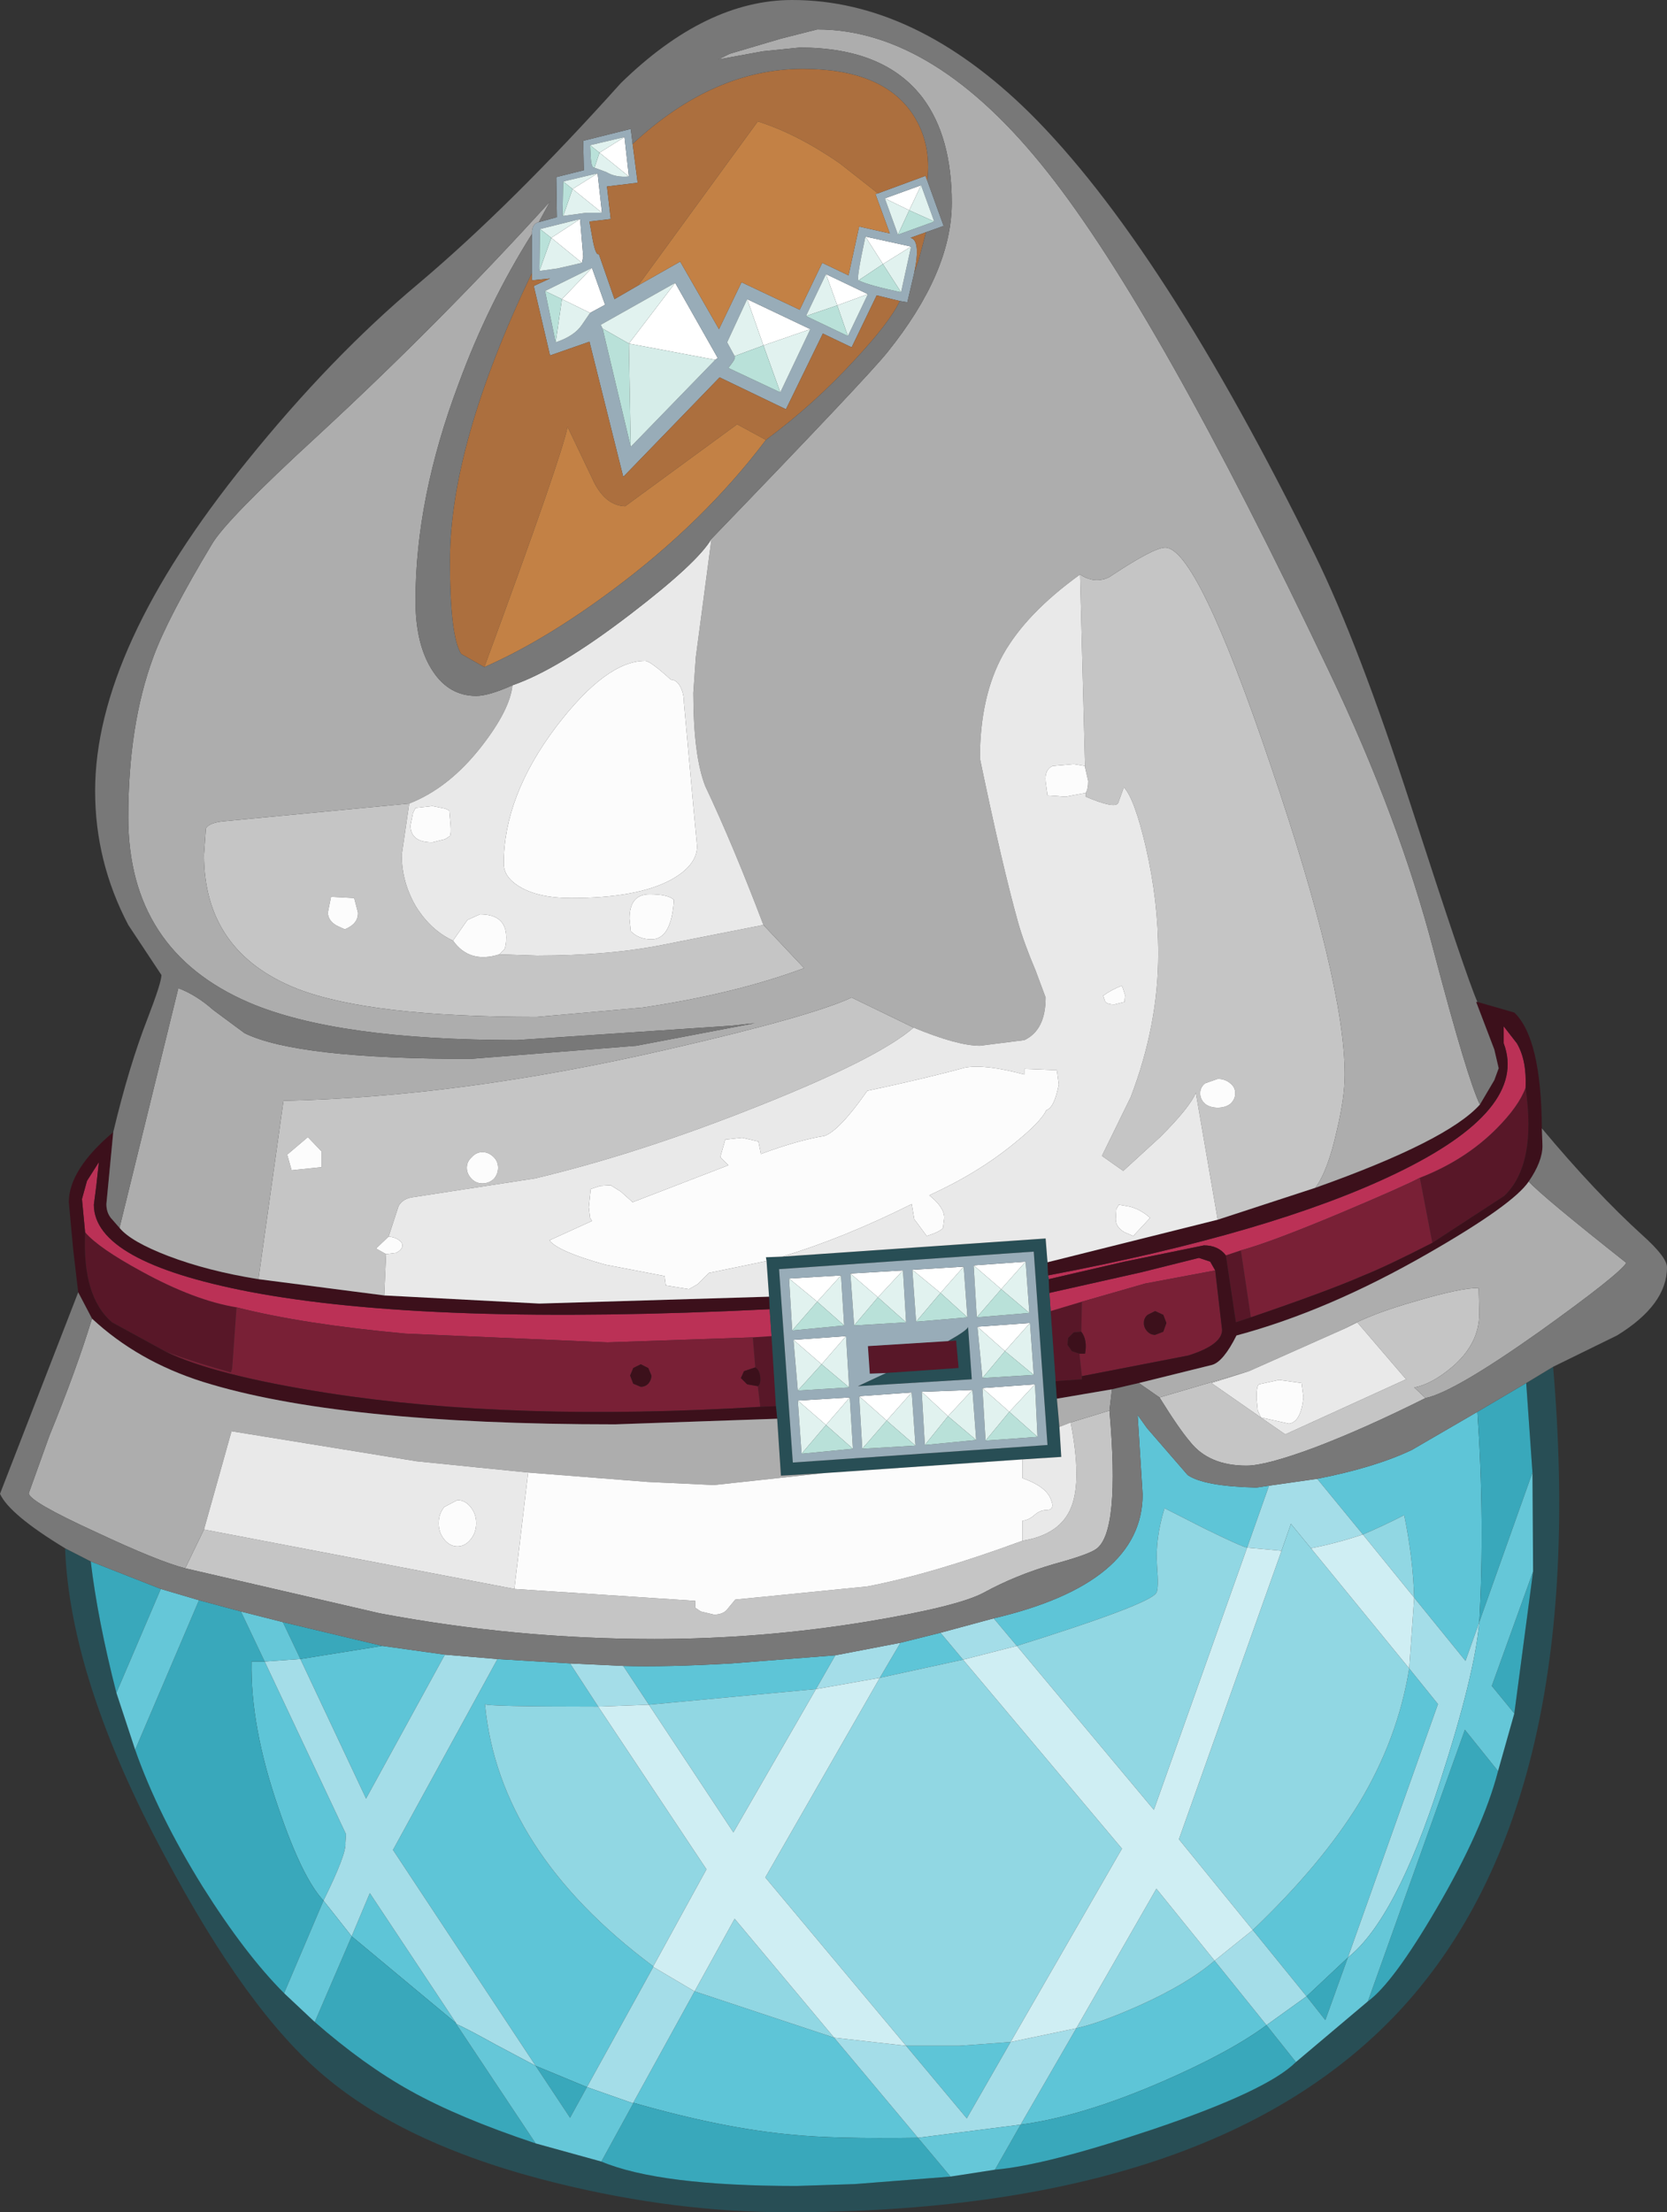 <?xml version="1.0" encoding="UTF-8" standalone="no"?>
<svg xmlns:ffdec="https://www.free-decompiler.com/flash" xmlns:xlink="http://www.w3.org/1999/xlink" ffdec:objectType="shape" height="176.75px" width="133.2px" xmlns="http://www.w3.org/2000/svg">
  <rect width="100%" height="100%" fill="#333333" stroke="none"/>
  <g transform="matrix(1.0, 0.0, 0.0, 1.0, 77.55, 133.8)">
    <path d="M44.35 -46.9 Q45.25 -40.75 42.65 -38.25 L36.9 -34.5 35.9 -39.7 Q39.5 -41.1 42.0 -43.6 43.8 -45.4 44.35 -46.9 M22.4 -28.55 L21.2 -28.15 20.4 -33.5 21.6 -33.9 22.4 -28.55 M8.9 -23.85 L8.9 -23.6 6.8 -23.45 6.4 -29.05 8.9 -29.8 8.85 -27.4 8.25 -27.35 7.8 -26.9 7.75 -26.35 8.1 -25.85 8.7 -25.65 8.9 -23.85 M-58.65 -29.35 L-59.0 -24.45 -59.1 -24.15 Q-62.0 -24.95 -64.3 -25.8 L-68.6 -28.15 Q-71.0 -30.2 -70.75 -35.35 -69.7 -34.1 -66.2 -32.2 -62.0 -29.9 -58.65 -29.35 M-16.8 -21.4 L-17.0 -23.05 Q-16.75 -23.2 -16.8 -23.75 -16.85 -24.35 -17.2 -24.55 L-17.4 -26.95 -15.9 -27.05 -15.55 -21.45 -16.8 -21.4 M-1.8 -26.65 L-1.15 -26.7 -0.95 -24.5 -6.75 -24.1 -8.05 -24.05 -8.2 -26.25 -1.8 -26.65" fill="#581728" fill-rule="evenodd" stroke="none"/>
    <path d="M6.2 -31.9 Q24.15 -35.3 34.0 -40.05 44.6 -45.15 42.6 -50.45 L42.6 -51.8 43.65 -50.45 Q44.45 -49.1 44.35 -46.9 43.8 -45.4 42.0 -43.6 39.5 -41.1 35.9 -39.7 34.7 -39.05 29.6 -36.9 24.0 -34.55 21.6 -33.9 L20.4 -33.5 Q19.8 -34.3 18.65 -34.3 L12.3 -33.0 6.25 -31.6 6.2 -31.9 M6.3 -30.5 L13.65 -32.15 18.25 -33.3 19.15 -33.0 19.55 -32.3 13.95 -31.25 8.9 -29.8 6.4 -29.05 6.3 -30.5 M-17.4 -26.95 L-29.0 -26.55 -45.15 -27.25 Q-53.35 -28.0 -58.65 -29.35 -62.0 -29.9 -66.2 -32.2 -69.7 -34.1 -70.75 -35.35 L-71.0 -38.0 -70.6 -39.45 -69.65 -40.95 -69.85 -39.1 -70.05 -37.55 Q-70.05 -33.0 -57.65 -30.6 -43.25 -27.85 -16.05 -29.2 L-15.9 -27.05 -17.4 -26.95" fill="#bb3156" fill-rule="evenodd" stroke="none"/>
    <path d="M36.9 -34.5 Q33.3 -32.65 31.3 -31.85 28.55 -30.65 22.4 -28.55 L21.6 -33.9 Q24.0 -34.55 29.6 -36.9 34.7 -39.05 35.9 -39.7 L36.9 -34.5 M19.55 -32.3 L20.1 -27.55 Q20.1 -26.35 17.4 -25.5 L8.9 -23.85 8.7 -25.65 9.15 -25.65 Q9.35 -26.75 8.85 -27.4 L8.9 -29.8 13.95 -31.25 19.55 -32.3 M14.15 -28.75 Q13.85 -28.5 13.85 -28.1 13.85 -27.7 14.15 -27.4 14.4 -27.15 14.75 -27.15 L15.4 -27.4 15.65 -28.1 15.4 -28.75 14.75 -29.05 14.15 -28.75 M-58.65 -29.35 Q-53.35 -28.0 -45.15 -27.25 L-29.0 -26.55 -17.4 -26.95 -17.2 -24.55 -18.1 -24.25 -18.35 -23.7 -17.85 -23.2 -17.0 -23.05 -16.8 -21.4 Q-36.55 -20.2 -51.35 -22.5 -60.35 -23.9 -64.3 -25.8 -62.0 -24.95 -59.1 -24.15 L-59.0 -24.45 -58.65 -29.35 M-26.95 -23.25 L-26.35 -23.0 Q-26.0 -23.0 -25.75 -23.25 -25.5 -23.55 -25.5 -23.9 L-25.75 -24.5 -26.35 -24.8 -26.95 -24.5 -27.2 -23.9 -26.95 -23.25" fill="#792036" fill-rule="evenodd" stroke="none"/>
    <path d="M6.25 -31.6 L6.3 -30.5 6.4 -29.05 6.8 -23.45 6.9 -22.05 7.1 -19.8 7.25 -17.4 4.15 -17.2 -11.75 -16.1 -15.15 -15.9 -15.45 -20.45 -15.55 -21.45 -15.9 -27.05 -16.05 -29.2 -16.1 -30.2 -16.3 -33.05 -16.35 -33.35 -15.05 -33.4 6.0 -34.85 6.15 -32.95 6.2 -31.9 6.25 -31.6 M44.4 -23.3 L46.55 -24.6 Q49.5 10.05 34.6 26.5 19.65 42.95 -14.7 42.95 -23.55 42.95 -32.95 40.65 -45.0 37.7 -51.65 32.05 -57.8 26.9 -64.4 14.45 -71.95 0.4 -72.35 -10.1 L-70.3 -9.05 Q-69.75 -4.4 -68.25 1.45 L-66.75 6.0 Q-64.95 11.15 -61.35 16.95 -57.95 22.35 -54.85 25.45 L-52.4 27.75 Q-48.45 31.2 -44.75 33.25 -40.9 35.4 -34.75 37.45 L-29.5 38.9 Q-24.85 40.85 -13.9 40.85 L-9.25 40.7 -1.6 40.1 1.95 39.55 Q6.0 39.2 14.5 36.35 23.7 33.25 26.0 30.95 L31.75 26.1 Q33.75 24.65 37.2 18.75 40.95 12.35 42.15 7.7 L43.45 3.1 44.95 -8.25 44.9 -16.15 44.4 -23.3 M6.15 -18.35 L5.05 -33.8 -15.3 -32.4 -14.2 -16.95 6.15 -18.35 M-6.75 -24.1 L-0.95 -24.5 -1.15 -26.7 -1.8 -26.65 Q-0.2 -27.55 -0.2 -27.8 L0.1 -23.6 -9.0 -23.05 -6.75 -24.1" fill="#284e55" fill-rule="evenodd" stroke="none"/>
    <path d="M0.25 -32.7 L4.4 -33.0 2.45 -30.8 0.25 -32.7 M0.55 -27.8 L4.75 -28.1 2.75 -25.85 0.55 -27.8 M5.15 -23.2 L3.1 -21.0 0.95 -22.9 5.15 -23.2 M-3.9 -22.6 L0.15 -22.75 -1.8 -20.65 -3.9 -22.6 M-27.3 -119.7 L-29.65 -121.6 -27.65 -122.85 -27.3 -119.7 M-29.8 -119.95 L-29.45 -116.8 -31.8 -118.7 -29.8 -119.95 M-31.05 -112.8 L-33.5 -114.8 -31.2 -116.3 -30.95 -113.3 -31.05 -112.8 M-30.25 -112.4 L-29.2 -109.45 -30.4 -108.8 -32.65 -109.9 -30.25 -112.4 M-20.4 -105.05 L-27.3 -106.35 -23.6 -111.2 -20.2 -105.2 -20.4 -105.05 M-7.0 -112.7 L-8.4 -114.9 -4.75 -114.1 -7.0 -112.7 M-3.95 -119.0 L-4.9 -117.0 -6.85 -117.95 -3.95 -119.0 M-8.2 -110.3 L-10.65 -109.4 -11.55 -111.9 -8.2 -110.3 M-16.55 -106.2 L-17.85 -109.9 -12.8 -107.5 -16.55 -106.2 M-14.5 -31.65 L-10.35 -31.9 -12.25 -29.8 -14.5 -31.65 M-9.95 -27.05 L-11.9 -24.8 -14.15 -26.75 -9.95 -27.05 M-4.65 -32.35 L-0.55 -32.6 -2.4 -30.5 -4.65 -32.35 M-9.6 -32.05 L-5.4 -32.3 -7.4 -30.15 -9.6 -32.05 M-4.7 -22.55 L-6.7 -20.3 -8.9 -22.25 -4.7 -22.55 M-13.8 -21.9 L-9.65 -22.15 -11.55 -19.95 -13.8 -21.9" fill="#ffffff" fill-rule="evenodd" stroke="none"/>
    <path d="M4.4 -33.0 L0.25 -32.7 0.5 -28.55 4.7 -28.9 4.4 -33.0 M4.75 -28.1 L0.55 -27.8 0.95 -23.7 5.05 -23.95 4.75 -28.1 M5.35 -19.0 L5.15 -23.2 0.95 -22.9 1.2 -18.7 5.35 -19.0 M0.45 -18.75 L0.15 -22.75 -3.9 -22.6 -3.65 -18.35 0.45 -18.75 M6.15 -18.35 L-14.2 -16.95 -15.3 -32.4 5.05 -33.8 6.15 -18.35 M-27.0 -122.3 L-26.6 -119.2 -29.05 -118.9 -28.75 -116.3 -30.45 -116.1 -30.2 -114.7 Q-29.95 -113.35 -29.7 -113.5 L-28.45 -109.9 -26.55 -111.0 -23.2 -112.9 -20.1 -107.5 -18.3 -111.25 -13.65 -109.05 -11.85 -112.8 -9.75 -111.8 -8.9 -115.7 -6.45 -115.15 -7.6 -118.3 -7.4 -118.35 -3.6 -119.75 -3.45 -119.35 -2.15 -115.75 -3.55 -115.25 -4.8 -114.8 Q-3.95 -114.6 -4.5 -112.0 L-5.05 -109.65 -5.65 -109.75 -7.5 -110.2 -9.5 -106.05 -11.8 -107.15 -14.75 -101.1 -20.05 -103.65 -27.75 -95.7 -30.45 -106.5 -33.6 -105.4 -34.9 -110.95 -33.6 -111.55 -35.05 -111.4 -35.05 -112.0 -35.05 -115.1 Q-35.05 -115.95 -34.5 -116.05 L-33.05 -116.45 -33.1 -119.65 -30.9 -120.2 -30.95 -122.55 -27.15 -123.5 -27.0 -122.3 M-30.05 -120.4 L-29.1 -120.05 Q-28.35 -119.6 -27.3 -119.7 L-27.65 -122.85 -30.4 -122.2 -30.35 -121.25 Q-30.3 -120.35 -30.05 -120.4 M-29.45 -116.8 L-29.8 -119.95 -32.55 -119.3 -32.6 -116.55 -32.55 -116.55 -30.7 -116.8 -29.45 -116.8 M-34.4 -115.5 L-34.45 -112.15 -33.0 -112.35 -31.05 -112.8 -30.95 -113.3 -31.2 -116.3 -34.4 -115.5 M-34.0 -110.55 L-33.15 -106.45 Q-31.65 -106.95 -31.05 -107.85 L-30.4 -108.8 -29.2 -109.45 -30.25 -112.4 -34.0 -110.55 M-20.4 -105.05 L-20.2 -105.2 -23.6 -111.2 -29.55 -107.85 -29.4 -107.55 -27.15 -98.1 -20.4 -105.05 M-8.4 -114.9 Q-9.15 -111.4 -8.95 -111.4 -8.15 -111.0 -5.55 -110.45 L-4.75 -114.1 -8.4 -114.9 M-5.8 -115.05 L-2.9 -116.1 -3.95 -119.0 -6.85 -117.95 -5.8 -115.05 M-13.15 -108.55 L-9.8 -106.95 -8.2 -110.3 -11.55 -111.9 -13.15 -108.55 M-17.85 -109.9 L-19.45 -106.45 -18.85 -105.35 Q-18.75 -105.2 -19.05 -104.8 L-19.35 -104.4 -15.2 -102.45 -12.8 -107.5 -17.85 -109.9 M-10.35 -31.9 L-14.5 -31.65 -14.25 -27.5 -10.1 -27.9 -10.35 -31.9 M-9.95 -27.05 L-14.15 -26.75 -13.8 -22.7 -9.7 -22.95 -9.95 -27.05 M-0.55 -32.6 L-4.65 -32.35 -4.35 -28.2 -0.25 -28.55 -0.55 -32.6 M-5.4 -32.3 L-9.6 -32.05 -9.3 -27.9 -5.15 -28.15 -5.4 -32.3 M-6.75 -24.1 L-9.0 -23.05 0.1 -23.6 -0.2 -27.8 Q-0.2 -27.55 -1.8 -26.65 L-8.2 -26.25 -8.05 -24.05 -6.75 -24.1 M-4.7 -22.55 L-8.9 -22.25 -8.65 -18.05 -4.4 -18.3 -4.7 -22.55 M-9.4 -18.05 L-9.65 -22.15 -13.8 -21.9 -13.5 -17.65 -9.4 -18.05" fill="#98acb8" fill-rule="evenodd" stroke="none"/>
    <path d="M0.25 -32.7 L2.45 -30.8 4.4 -33.0 4.7 -28.9 2.45 -30.8 0.5 -28.55 0.25 -32.7 M0.55 -27.8 L2.75 -25.85 4.75 -28.1 5.05 -23.95 2.75 -25.85 0.95 -23.7 0.55 -27.8 M5.15 -23.2 L5.35 -19.0 3.1 -21.0 5.15 -23.2 M1.2 -18.7 L0.95 -22.9 3.1 -21.0 1.2 -18.7 M0.15 -22.75 L0.45 -18.75 -1.8 -20.65 0.15 -22.75 M-3.65 -18.35 L-3.9 -22.6 -1.8 -20.65 -3.65 -18.35 M-27.3 -119.7 Q-28.35 -119.6 -29.1 -120.05 L-30.05 -120.4 -29.65 -121.6 -27.3 -119.7 M-30.4 -122.2 L-27.65 -122.85 -29.65 -121.6 -30.4 -122.2 M-29.45 -116.8 L-30.7 -116.8 -32.55 -116.55 -31.8 -118.7 -32.55 -119.3 -29.8 -119.95 -31.8 -118.7 -29.45 -116.8 M-34.45 -112.15 L-33.5 -114.8 -34.4 -115.5 -31.2 -116.3 -33.5 -114.8 -31.05 -112.8 -33.0 -112.35 -34.45 -112.15 M-34.0 -110.55 L-30.25 -112.4 -32.65 -109.9 -30.4 -108.8 -31.05 -107.85 Q-31.65 -106.95 -33.15 -106.45 L-32.65 -109.9 -34.0 -110.55 M-23.6 -111.2 L-27.3 -106.35 -29.4 -107.55 -29.55 -107.85 -23.6 -111.2 M-8.95 -111.4 Q-9.15 -111.4 -8.4 -114.9 L-7.0 -112.7 -8.95 -111.4 M-4.75 -114.1 L-5.55 -110.45 -7.0 -112.7 -4.75 -114.1 M-2.9 -116.1 L-4.9 -117.0 -5.8 -115.05 -6.85 -117.95 -4.9 -117.0 -3.95 -119.0 -2.9 -116.1 M-9.8 -106.95 L-10.65 -109.4 -13.15 -108.55 -11.55 -111.9 -10.65 -109.4 -8.2 -110.3 -9.8 -106.95 M-16.55 -106.2 L-18.85 -105.35 -19.45 -106.45 -17.85 -109.9 -16.55 -106.2 -12.8 -107.5 -15.2 -102.45 -16.55 -106.2 M-10.35 -31.9 L-10.1 -27.9 -12.25 -29.8 -14.25 -27.5 -14.5 -31.65 -12.25 -29.8 -10.35 -31.9 M-14.15 -26.75 L-11.9 -24.8 -9.95 -27.05 -9.7 -22.95 -11.9 -24.8 -13.8 -22.7 -14.15 -26.75 M-0.55 -32.6 L-0.25 -28.55 -2.4 -30.5 -4.35 -28.2 -4.65 -32.35 -2.4 -30.5 -0.55 -32.6 M-9.6 -32.05 L-7.4 -30.15 -5.4 -32.3 -5.15 -28.15 -7.4 -30.15 -9.3 -27.9 -9.6 -32.05 M-8.9 -22.25 L-6.7 -20.3 -4.7 -22.55 -4.4 -18.3 -6.7 -20.3 -8.65 -18.05 -8.9 -22.25 M-9.65 -22.15 L-9.4 -18.05 -11.55 -19.95 -9.65 -22.15 M-13.5 -17.65 L-13.8 -21.9 -11.55 -19.95 -13.5 -17.65" fill="#e1f2ef" fill-rule="evenodd" stroke="none"/>
    <path d="M4.7 -28.9 L0.5 -28.55 2.45 -30.8 4.7 -28.9 M5.05 -23.95 L0.95 -23.7 2.75 -25.85 5.05 -23.95 M3.1 -21.0 L5.35 -19.0 1.2 -18.7 3.1 -21.0 M0.45 -18.75 L-3.65 -18.35 -1.8 -20.65 0.45 -18.75 M-29.65 -121.6 L-30.05 -120.4 Q-30.3 -120.35 -30.35 -121.25 L-30.4 -122.2 -29.65 -121.6 M-32.55 -116.55 L-32.6 -116.55 -32.55 -119.3 -31.8 -118.7 -32.55 -116.55 M-34.4 -115.5 L-33.5 -114.8 -34.45 -112.15 -34.4 -115.5 M-33.15 -106.45 L-34.0 -110.55 -32.65 -109.9 -33.15 -106.45 M-29.4 -107.55 L-27.3 -106.35 -27.15 -98.1 -29.4 -107.55 M-8.95 -111.4 L-7.0 -112.7 -5.55 -110.45 Q-8.15 -111.0 -8.95 -111.4 M-5.8 -115.05 L-4.9 -117.0 -2.9 -116.1 -5.8 -115.05 M-13.15 -108.55 L-10.65 -109.4 -9.8 -106.95 -13.15 -108.55 M-18.85 -105.35 L-16.55 -106.2 -15.2 -102.45 -19.35 -104.4 -19.05 -104.8 Q-18.75 -105.2 -18.85 -105.35 M-10.1 -27.9 L-14.25 -27.5 -12.25 -29.8 -10.1 -27.9 M-13.8 -22.7 L-11.9 -24.8 -9.7 -22.95 -13.8 -22.7 M-0.25 -28.55 L-4.35 -28.2 -2.4 -30.5 -0.25 -28.55 M-5.15 -28.15 L-9.3 -27.9 -7.4 -30.15 -5.15 -28.15 M-8.65 -18.05 L-6.7 -20.3 -4.4 -18.3 -8.65 -18.05 M-9.4 -18.05 L-13.5 -17.65 -11.55 -19.95 -9.4 -18.05" fill="#b9e1d9" fill-rule="evenodd" stroke="none"/>
    <path d="M1.85 -4.5 Q13.75 -7.3 13.75 -14.4 L13.35 -20.75 14.1 -19.7 17.35 -15.95 Q18.65 -15.05 22.85 -14.95 L23.85 -15.1 22.1 -10.15 Q21.6 -10.25 18.65 -11.7 L15.5 -13.3 Q14.75 -10.85 14.9 -8.75 15.05 -6.85 14.85 -6.55 14.4 -5.65 3.7 -2.3 L1.85 -4.5 M27.7 -15.65 Q32.3 -16.55 35.25 -17.95 L40.5 -21.0 Q41.1 -12.2 40.65 -4.2 L39.55 -1.1 35.45 -6.15 Q35.35 -9.35 34.65 -12.75 33.0 -11.9 31.35 -11.2 L27.7 -15.65 M-47.0 -2.3 L-42.0 -1.6 -48.3 9.9 -53.55 -1.25 -47.0 -2.3 M-37.8 -1.25 L-32.0 -0.9 -29.75 2.55 Q-38.8 2.55 -38.8 2.35 -37.7 14.1 -25.35 23.3 L-25.35 23.35 -30.65 32.95 -34.75 31.25 -46.15 14.0 -37.8 -1.25 M-27.75 -0.7 Q-24.3 -0.6 -19.1 -0.9 L-10.8 -1.55 -12.35 1.15 -25.7 2.4 -27.75 -0.7 M-5.6 -2.55 L-2.4 -3.35 -0.6 -1.2 -7.25 0.25 -5.6 -2.55 M22.55 20.4 Q28.05 15.15 31.05 10.25 34.15 5.1 35.05 -0.5 L37.35 2.35 30.15 22.6 26.85 25.7 22.55 20.4 M23.65 28.0 Q20.75 30.15 15.35 32.5 8.9 35.3 4.0 35.95 L8.45 28.25 Q10.3 27.85 13.45 26.45 17.35 24.7 19.5 22.85 L23.65 28.0 M-51.7 18.05 Q-53.4 16.25 -55.3 10.65 -57.55 4.15 -57.45 -1.05 L-56.4 -1.05 -49.9 12.75 -49.95 13.45 Q-49.85 14.3 -51.7 18.05 M-5.15 29.65 L-0.9 29.65 3.2 29.35 -0.3 35.45 -5.15 29.65 M-10.9 29.0 L-4.2 37.0 Q-10.9 37.1 -14.3 36.75 -19.8 36.25 -26.95 34.2 L-22.05 25.3 -10.9 29.0 M-49.45 20.9 L-48.0 17.45 -41.1 27.85 -49.45 20.9" fill="#5ec5d7" fill-rule="evenodd" stroke="none"/>
    <path d="M1.85 -4.5 L3.7 -2.3 -0.6 -1.2 -2.4 -3.35 1.85 -4.5 M22.1 -10.15 L23.85 -15.1 27.7 -15.65 31.35 -11.2 Q29.25 -10.5 27.2 -10.1 L25.6 -12.05 24.85 -9.9 22.1 -10.15 M-42.0 -1.6 L-37.8 -1.25 -46.15 14.0 -34.75 31.25 -37.95 29.55 Q-40.3 28.25 -41.1 27.9 L-41.1 27.85 -48.0 17.45 -49.45 20.9 -51.7 18.05 Q-49.85 14.3 -49.95 13.45 L-49.9 12.75 -56.4 -1.05 -53.55 -1.25 -48.3 9.9 -42.0 -1.6 M-32.0 -0.9 L-27.75 -0.7 -25.7 2.4 -29.75 2.55 -32.0 -0.9 M-10.8 -1.55 L-5.6 -2.55 -7.25 0.25 -12.35 1.15 -10.8 -1.55 M3.2 29.35 L8.45 28.25 4.0 35.95 -4.2 37.0 -10.9 29.0 -5.15 29.65 -0.3 35.45 3.2 29.35 M19.5 22.85 L22.55 20.4 26.85 25.7 23.65 28.0 19.5 22.85 M30.15 22.6 L37.35 2.35 35.05 -0.5 35.45 -6.15 39.55 -1.1 40.65 -4.2 Q40.3 -0.05 37.55 8.45 34.0 19.55 30.15 22.6 M-25.35 23.35 L-22.05 25.3 -26.95 34.2 -26.95 34.25 -30.65 32.95 -25.35 23.35" fill="#a4dde8" fill-rule="evenodd" stroke="none"/>
    <path d="M3.7 -2.3 Q14.4 -5.65 14.85 -6.55 15.05 -6.85 14.9 -8.75 14.75 -10.85 15.5 -13.3 L18.65 -11.7 Q21.6 -10.25 22.1 -10.15 L14.65 10.8 3.7 -2.3 M24.85 -9.9 L25.6 -12.05 27.2 -10.1 35.05 -0.5 Q34.15 5.1 31.05 10.25 28.05 15.15 22.55 20.4 L16.65 13.15 24.85 -9.9 M-0.6 -1.2 L12.1 13.9 3.2 29.35 -0.9 29.65 -5.15 29.65 -16.4 16.2 -7.25 0.25 -0.6 -1.2 M8.45 28.25 L14.85 17.1 19.5 22.85 Q17.35 24.7 13.45 26.45 10.3 27.85 8.45 28.25 M35.45 -6.15 L31.35 -11.2 Q33.0 -11.9 34.65 -12.75 35.35 -9.35 35.45 -6.15 M-12.35 1.15 L-18.95 12.6 -25.7 2.4 -12.35 1.15 M-25.35 23.3 Q-37.7 14.1 -38.8 2.35 -38.8 2.55 -29.75 2.55 L-21.1 15.55 -25.35 23.3 M-22.05 25.3 L-18.85 19.5 -10.9 29.0 -22.05 25.3" fill="#91d7e3" fill-rule="evenodd" stroke="none"/>
    <path d="M24.85 -9.9 L16.65 13.15 22.55 20.4 19.5 22.85 14.85 17.1 8.45 28.25 3.2 29.35 12.1 13.9 -0.6 -1.2 3.7 -2.3 14.65 10.8 22.1 -10.15 24.85 -9.9 M35.05 -0.5 L27.2 -10.1 Q29.25 -10.5 31.35 -11.2 L35.45 -6.15 35.05 -0.5 M-25.7 2.4 L-18.95 12.6 -12.35 1.15 -7.25 0.25 -16.4 16.2 -5.15 29.65 -10.9 29.0 -18.85 19.5 -22.05 25.3 -25.35 23.35 -25.35 23.3 -21.1 15.55 -29.75 2.55 -25.7 2.4" fill="#cfeef3" fill-rule="evenodd" stroke="none"/>
    <path d="M40.5 -21.0 L44.4 -23.3 44.9 -16.15 40.65 -4.2 Q41.1 -12.2 40.5 -21.0 M-70.3 -9.05 L-64.7 -6.85 -68.25 1.45 Q-69.75 -4.4 -70.3 -9.05 M-61.65 -5.95 L-58.3 -5.05 -56.4 -1.05 -57.45 -1.05 Q-57.55 4.15 -55.3 10.65 -53.4 16.25 -51.7 18.05 L-54.85 25.45 Q-57.95 22.35 -61.35 16.95 -64.95 11.15 -66.75 6.0 L-61.65 -5.95 M-54.95 -4.2 L-47.0 -2.3 -53.55 -1.25 -54.95 -4.2 M26.85 25.7 L30.15 22.6 28.35 27.6 26.85 25.7 M23.65 28.0 L26.0 30.95 Q23.7 33.25 14.5 36.35 6.0 39.2 1.95 39.55 L4.0 35.95 Q8.9 35.3 15.35 32.5 20.75 30.15 23.65 28.0 M31.75 26.1 L39.5 4.4 42.15 7.7 Q40.95 12.35 37.2 18.75 33.75 24.65 31.75 26.1 M43.45 3.1 L41.65 0.9 44.95 -8.25 43.45 3.1 M-26.95 34.2 Q-19.8 36.25 -14.3 36.75 -10.9 37.1 -4.2 37.0 L-1.6 40.1 -9.25 40.7 -13.9 40.85 Q-24.85 40.85 -29.5 38.9 L-26.95 34.25 -26.95 34.2 M-34.75 31.25 L-30.65 32.95 -32.0 35.4 -34.75 31.25 M-41.1 27.9 L-34.75 37.45 Q-40.9 35.4 -44.75 33.25 -48.45 31.2 -52.4 27.75 L-49.45 20.9 -41.1 27.85 -41.1 27.9" fill="#39a8bb" fill-rule="evenodd" stroke="none"/>
    <path d="M-64.7 -6.85 L-61.65 -5.95 -66.75 6.0 -68.25 1.45 -64.7 -6.85 M-58.3 -5.05 L-54.95 -4.2 -53.55 -1.25 -56.4 -1.05 -58.3 -5.05 M44.9 -16.15 L44.95 -8.25 41.65 0.9 43.45 3.1 42.15 7.7 39.5 4.4 31.75 26.1 26.0 30.95 23.65 28.0 26.85 25.7 28.35 27.6 30.15 22.6 Q34.0 19.55 37.55 8.45 40.3 -0.05 40.65 -4.2 L44.9 -16.15 M4.0 35.95 L1.95 39.55 -1.6 40.1 -4.2 37.0 4.0 35.95 M-26.95 34.25 L-29.5 38.9 -34.75 37.45 -41.1 27.9 Q-40.3 28.25 -37.95 29.55 L-34.75 31.25 -32.0 35.4 -30.65 32.95 -26.95 34.25 M-51.7 18.05 L-49.45 20.9 -52.4 27.75 -54.85 25.45 -51.7 18.05" fill="#65c7d8" fill-rule="evenodd" stroke="none"/>
    <path d="M-27.0 -122.3 Q-20.55 -128.3 -13.4 -128.3 -7.0 -128.3 -4.6 -124.65 -3.1 -122.35 -3.45 -119.35 L-3.6 -119.75 -7.4 -118.35 -10.45 -120.75 Q-13.85 -123.1 -17.0 -124.1 L-26.55 -111.0 -28.45 -109.9 -29.7 -113.5 Q-29.95 -113.35 -30.2 -114.7 L-30.45 -116.1 -28.75 -116.3 -29.05 -118.9 -26.6 -119.2 -27.0 -122.3 M-3.55 -115.25 L-4.15 -113.0 -4.5 -112.0 Q-3.95 -114.6 -4.8 -114.8 L-3.55 -115.25 M-5.65 -109.75 Q-6.45 -108.05 -9.25 -105.05 -12.5 -101.5 -16.35 -98.65 L-18.65 -99.9 -27.6 -93.35 Q-29.1 -93.4 -30.05 -95.2 L-32.2 -99.7 Q-32.65 -97.35 -38.85 -80.5 L-40.7 -81.55 Q-41.6 -82.95 -41.6 -89.0 -41.6 -98.3 -35.05 -112.0 L-35.05 -111.4 -33.6 -111.55 -34.9 -110.95 -33.6 -105.4 -30.45 -106.5 -27.75 -95.7 -20.05 -103.65 -14.75 -101.1 -11.8 -107.15 -9.5 -106.05 -7.5 -110.2 -5.65 -109.75" fill="#ac6f3e" fill-rule="evenodd" stroke="none"/>
    <path d="M-27.3 -106.35 L-20.4 -105.05 -27.15 -98.1 -27.3 -106.35" fill="#d6ede9" fill-rule="evenodd" stroke="none"/>
    <path d="M-26.55 -111.0 L-17.0 -124.1 Q-13.85 -123.1 -10.45 -120.75 L-7.4 -118.35 -7.6 -118.3 -6.45 -115.15 -8.9 -115.7 -9.75 -111.8 -11.85 -112.8 -13.65 -109.05 -18.3 -111.25 -20.1 -107.5 -23.2 -112.9 -26.55 -111.0 M-16.35 -98.65 Q-21.3 -92.1 -28.55 -86.7 -34.05 -82.6 -38.85 -80.5 -32.65 -97.35 -32.2 -99.7 L-30.05 -95.2 Q-29.1 -93.4 -27.6 -93.35 L-18.65 -99.9 -16.35 -98.65" fill="#c38145" fill-rule="evenodd" stroke="none"/>
    <path d="M44.35 -46.9 Q44.45 -49.1 43.65 -50.45 L42.6 -51.8 42.6 -50.45 Q44.6 -45.15 34.0 -40.05 24.15 -35.3 6.2 -31.9 L6.15 -32.95 19.75 -36.35 27.55 -38.9 Q38.1 -42.65 40.7 -45.55 L41.85 -47.5 42.2 -48.45 41.85 -49.95 40.4 -53.75 40.5 -53.75 43.45 -52.9 Q45.6 -50.85 45.65 -43.65 L45.7 -42.25 Q45.7 -41.0 44.6 -39.4 43.35 -37.55 36.55 -33.65 28.55 -29.05 21.25 -27.1 20.2 -25.0 19.3 -24.75 L13.45 -23.3 11.3 -22.8 6.9 -22.05 6.8 -23.45 8.9 -23.6 8.9 -23.85 17.4 -25.5 Q20.1 -26.35 20.1 -27.55 L19.55 -32.3 19.15 -33.0 18.25 -33.3 13.65 -32.15 6.3 -30.5 6.25 -31.6 12.3 -33.0 18.65 -34.3 Q19.8 -34.3 20.4 -33.5 L21.2 -28.15 22.4 -28.55 Q28.55 -30.65 31.3 -31.85 33.3 -32.65 36.9 -34.5 L42.65 -38.25 Q45.25 -40.75 44.35 -46.9 M-46.85 -30.3 L-34.45 -29.65 -16.1 -30.2 -16.05 -29.2 Q-43.25 -27.85 -57.65 -30.6 -70.05 -33.0 -70.05 -37.55 L-69.85 -39.1 -69.65 -40.95 -70.6 -39.45 -71.0 -38.0 -70.75 -35.35 Q-71.0 -30.2 -68.6 -28.15 L-64.3 -25.8 Q-60.35 -23.9 -51.35 -22.5 -36.55 -20.2 -16.8 -21.4 L-15.55 -21.45 -15.45 -20.45 -28.4 -20.0 Q-50.5 -20.0 -61.35 -23.4 -66.55 -25.05 -70.2 -28.45 L-71.3 -30.55 -71.7 -33.95 -72.05 -37.75 Q-72.05 -40.35 -68.5 -43.35 L-69.05 -37.6 Q-69.05 -36.95 -68.7 -36.5 L-68.0 -35.7 Q-67.1 -34.6 -64.1 -33.45 -60.95 -32.25 -56.9 -31.6 L-46.85 -30.3 M8.7 -25.65 L8.1 -25.85 7.75 -26.35 7.8 -26.9 8.25 -27.35 8.85 -27.4 Q9.35 -26.75 9.15 -25.65 L8.7 -25.65 M14.15 -28.75 L14.75 -29.05 15.4 -28.75 15.65 -28.1 15.4 -27.4 14.75 -27.15 Q14.4 -27.15 14.15 -27.4 13.85 -27.7 13.85 -28.1 13.85 -28.5 14.15 -28.75 M-17.0 -23.05 L-17.85 -23.2 -18.35 -23.7 -18.1 -24.25 -17.2 -24.55 Q-16.85 -24.35 -16.8 -23.75 -16.75 -23.2 -17.0 -23.05 M-26.95 -23.25 L-27.2 -23.9 -26.95 -24.5 -26.35 -24.8 -25.75 -24.5 -25.5 -23.9 Q-25.5 -23.55 -25.75 -23.25 -26.0 -23.0 -26.35 -23.0 L-26.95 -23.25" fill="#3c101b" fill-rule="evenodd" stroke="none"/>
    <path d="M27.55 -38.9 L19.75 -36.35 18.0 -46.5 Q17.55 -45.35 15.15 -42.95 L12.2 -40.25 10.5 -41.45 12.8 -46.15 Q15.0 -51.9 15.0 -57.6 15.0 -61.85 14.0 -66.15 13.1 -70.0 12.25 -70.9 L11.8 -69.65 Q11.55 -69.15 9.2 -70.15 L9.2 -70.45 Q9.4 -70.75 9.4 -71.4 L9.15 -72.5 9.15 -72.6 8.75 -87.9 Q9.65 -87.3 10.55 -87.5 11.0 -87.6 11.25 -87.8 14.65 -90.05 15.55 -90.05 18.1 -90.05 24.0 -72.6 29.9 -55.25 29.9 -47.95 29.9 -46.1 29.25 -43.4 28.55 -40.25 27.55 -38.9 M-4.55 -51.7 Q-7.35 -49.25 -16.9 -45.45 -26.4 -41.65 -34.8 -39.65 L-44.55 -38.15 Q-45.35 -38.05 -45.7 -37.45 L-46.5 -35.0 -47.5 -34.05 -46.7 -33.6 -46.85 -30.3 -56.9 -31.6 -54.9 -45.85 Q-40.8 -46.15 -24.45 -49.9 -12.85 -52.55 -9.5 -54.1 L-4.55 -51.7 M20.75 -47.25 Q20.35 -47.6 19.75 -47.6 L18.75 -47.25 Q18.35 -46.95 18.35 -46.45 18.35 -45.95 18.75 -45.6 19.15 -45.3 19.75 -45.3 20.35 -45.3 20.75 -45.6 21.15 -45.95 21.15 -46.45 21.15 -46.95 20.75 -47.25 M22.25 -24.25 L19.25 -23.3 23.2 -20.55 25.15 -19.2 34.8 -23.6 30.9 -28.15 30.0 -27.7 Q31.9 -28.8 35.6 -29.85 39.15 -30.9 40.6 -30.9 L40.65 -28.85 Q40.65 -26.45 38.5 -24.6 36.85 -23.2 35.45 -22.95 L36.35 -22.1 Q31.45 -19.65 27.5 -18.15 23.6 -16.7 22.05 -16.7 19.05 -16.7 17.55 -18.6 16.65 -19.65 15.1 -22.15 L22.25 -24.25 M8.0 -20.15 L11.1 -21.1 Q11.95 -11.4 10.05 -10.05 9.45 -9.6 6.7 -8.85 3.6 -7.95 1.05 -6.55 -1.0 -5.45 -8.2 -4.25 -16.7 -2.85 -25.25 -2.85 -36.3 -2.85 -47.2 -4.9 L-62.75 -8.5 -61.25 -11.6 -36.45 -6.85 -22.0 -5.9 -22.0 -5.35 -21.55 -5.05 -20.5 -4.8 Q-19.85 -4.8 -19.5 -5.15 L-18.8 -6.0 -8.25 -7.05 Q-3.05 -8.05 4.15 -10.7 7.2 -11.2 8.05 -13.4 8.9 -15.5 8.0 -20.15 M-16.55 -59.9 L-13.3 -56.45 Q-18.8 -54.4 -26.2 -53.3 L-34.65 -52.55 Q-48.0 -52.55 -53.8 -54.8 -61.25 -57.75 -61.25 -65.5 L-61.1 -67.6 Q-60.85 -68.1 -59.5 -68.2 L-44.85 -69.6 -45.45 -65.5 Q-45.45 -63.3 -44.3 -61.35 -43.1 -59.45 -41.35 -58.65 -40.05 -56.8 -37.65 -57.55 L-34.65 -57.45 Q-28.8 -57.45 -24.4 -58.35 L-16.55 -59.9 M-50.65 -59.85 L-50.0 -59.55 Q-48.9 -60.0 -48.95 -60.9 L-49.25 -62.05 -51.1 -62.15 -51.35 -60.9 Q-51.35 -60.25 -50.65 -59.85 M-52.95 -42.95 L-54.6 -41.55 -54.25 -40.3 -51.85 -40.55 -51.85 -41.8 -52.95 -42.95 M-39.85 -39.6 Q-39.5 -39.25 -39.0 -39.25 -38.5 -39.25 -38.1 -39.6 -37.75 -40.0 -37.75 -40.5 -37.75 -41.0 -38.1 -41.35 -38.5 -41.75 -39.0 -41.75 -39.5 -41.75 -39.85 -41.35 -40.25 -41.0 -40.25 -40.5 -40.25 -40.0 -39.85 -39.6" fill="#c5c5c5" fill-rule="evenodd" stroke="none"/>
    <path d="M6.9 -22.05 L11.3 -22.8 11.1 -21.1 8.0 -20.15 7.1 -19.8 6.9 -22.05 M13.45 -23.3 L19.3 -24.75 Q20.2 -25.0 21.25 -27.1 28.55 -29.05 36.55 -33.65 43.35 -37.55 44.6 -39.4 45.7 -38.2 52.4 -32.9 51.8 -31.95 45.45 -27.4 38.6 -22.55 36.35 -22.1 L35.45 -22.95 Q36.85 -23.2 38.5 -24.6 40.65 -26.45 40.65 -28.85 L40.6 -30.9 Q39.15 -30.9 35.6 -29.85 31.9 -28.8 30.0 -27.7 L22.25 -24.25 15.1 -22.15 13.45 -23.3 M40.7 -45.55 Q38.1 -42.65 27.55 -38.9 28.55 -40.25 29.25 -43.4 29.9 -46.1 29.9 -47.95 29.9 -55.25 24.0 -72.6 18.1 -90.05 15.55 -90.05 14.65 -90.05 11.25 -87.8 11.0 -87.6 10.55 -87.5 9.65 -87.3 8.75 -87.9 4.45 -84.8 2.6 -81.5 0.75 -78.15 0.75 -73.2 2.55 -64.55 3.8 -60.1 4.25 -58.5 5.2 -56.25 L6.0 -54.1 Q6.0 -51.5 4.3 -50.7 L0.75 -50.25 Q-1.05 -50.25 -4.55 -51.7 L-9.5 -54.1 Q-12.85 -52.55 -24.45 -49.9 -40.8 -46.15 -54.9 -45.85 L-56.9 -31.6 Q-60.95 -32.25 -64.1 -33.45 -67.1 -34.6 -68.0 -35.7 L-63.3 -54.85 Q-61.85 -54.3 -60.5 -53.1 L-58.0 -51.25 Q-53.8 -49.2 -39.95 -49.2 L-26.7 -50.25 -17.25 -52.05 -19.1 -51.85 -36.25 -50.7 Q-50.65 -50.7 -57.65 -53.7 -67.3 -57.85 -67.3 -68.5 -67.3 -75.9 -65.3 -81.3 -64.15 -84.45 -60.6 -90.35 -59.45 -92.3 -52.15 -99.0 -42.3 -108.1 -33.6 -117.7 L-34.5 -116.05 Q-35.05 -115.95 -35.05 -115.1 -38.55 -109.55 -40.9 -103.15 -44.35 -94.0 -44.35 -85.8 -44.35 -82.25 -42.95 -80.15 -41.65 -78.2 -39.5 -78.2 -38.5 -78.2 -36.6 -79.05 -36.8 -77.1 -39.05 -74.2 -41.65 -70.85 -44.85 -69.6 L-59.5 -68.2 Q-60.85 -68.1 -61.1 -67.6 L-61.25 -65.5 Q-61.25 -57.75 -53.8 -54.8 -48.0 -52.55 -34.65 -52.55 L-26.2 -53.3 Q-18.8 -54.4 -13.3 -56.45 L-16.55 -59.9 Q-19.0 -66.35 -21.2 -71.0 -22.15 -73.45 -22.15 -78.45 L-21.95 -81.3 -20.7 -90.75 Q-8.25 -103.65 -6.65 -105.65 -1.5 -112.05 -1.5 -117.6 -1.5 -122.85 -3.8 -125.95 -6.85 -130.0 -13.65 -130.0 L-16.6 -129.7 -20.15 -129.05 -19.25 -129.5 -15.2 -130.7 -12.25 -131.45 Q-2.85 -131.45 6.15 -120.05 14.95 -108.95 28.65 -80.15 34.25 -68.4 37.0 -57.85 39.7 -47.6 40.7 -45.55 M-62.75 -8.5 Q-64.9 -9.05 -69.9 -11.4 -75.25 -13.85 -75.25 -14.5 L-73.6 -19.1 Q-71.45 -24.35 -70.2 -28.45 -66.55 -25.05 -61.35 -23.4 -50.5 -20.0 -28.4 -20.0 L-15.45 -20.45 -15.15 -15.9 -11.75 -16.1 -20.5 -15.15 -25.8 -15.4 -35.35 -16.15 -44.25 -17.05 -59.05 -19.45 -61.25 -11.6 -62.75 -8.5" fill="#adadad" fill-rule="evenodd" stroke="none"/>
    <path d="M19.75 -36.35 L6.15 -32.95 6.0 -34.85 -15.05 -33.4 Q-10.1 -34.9 -4.7 -37.6 L-4.5 -36.4 -3.5 -35.05 Q-2.4 -35.4 -2.2 -35.7 L-2.1 -36.5 Q-2.1 -37.35 -3.3 -38.3 0.65 -40.1 3.55 -42.5 5.65 -44.2 6.05 -45.1 6.7 -45.3 7.05 -47.15 L6.9 -48.3 4.3 -48.4 4.3 -47.95 Q1.15 -48.8 -0.45 -48.5 -3.75 -47.6 -8.25 -46.65 -10.45 -43.5 -11.65 -43.05 -13.8 -42.7 -16.75 -41.6 L-16.95 -42.6 -18.25 -42.9 -19.6 -42.75 -20.0 -41.35 -19.35 -40.7 -27.0 -37.75 -27.95 -38.6 -28.75 -39.1 -29.6 -39.05 -30.35 -38.8 -30.5 -37.35 -30.4 -36.5 -30.25 -36.25 -33.65 -34.7 Q-32.95 -33.8 -29.15 -32.75 L-24.45 -31.85 -24.35 -31.1 -22.5 -30.8 -21.8 -31.2 -20.9 -32.1 -16.3 -33.05 -16.1 -30.2 -34.45 -29.65 -46.85 -30.3 -46.7 -33.6 -45.9 -33.7 Q-45.5 -33.9 -45.4 -34.2 -45.35 -34.5 -45.65 -34.7 -45.95 -34.95 -46.5 -35.0 L-45.7 -37.45 Q-45.35 -38.05 -44.55 -38.15 L-34.8 -39.65 Q-26.4 -41.65 -16.9 -45.45 -7.35 -49.25 -4.55 -51.7 -1.05 -50.25 0.75 -50.25 L4.3 -50.7 Q6.0 -51.5 6.0 -54.1 L5.2 -56.25 Q4.25 -58.5 3.8 -60.1 2.55 -64.55 0.75 -73.2 0.75 -78.15 2.6 -81.5 4.45 -84.8 8.75 -87.9 L9.15 -72.6 8.25 -72.75 6.55 -72.6 Q5.9 -72.3 6.0 -71.35 L6.15 -70.25 7.6 -70.15 9.2 -70.45 9.2 -70.15 Q11.55 -69.15 11.8 -69.65 L12.25 -70.9 Q13.1 -70.0 14.0 -66.15 15.0 -61.85 15.0 -57.6 15.0 -51.9 12.8 -46.15 L10.5 -41.45 12.2 -40.25 15.15 -42.95 Q17.55 -45.35 18.0 -46.5 L19.75 -36.35 M12.1 -55.05 Q11.3 -54.75 10.6 -54.25 L10.75 -53.8 Q10.9 -53.55 11.5 -53.55 L12.3 -53.75 12.35 -54.3 12.1 -55.05 M30.0 -27.7 L30.9 -28.15 34.8 -23.6 25.15 -19.2 23.2 -20.55 19.25 -23.3 22.25 -24.25 30.0 -27.7 M11.65 -37.2 L11.6 -36.4 Q11.6 -35.75 12.3 -35.35 L13.0 -35.05 14.35 -36.5 Q13.55 -37.2 12.7 -37.4 L11.85 -37.55 11.65 -37.2 M7.1 -19.8 L8.0 -20.15 Q8.9 -15.5 8.05 -13.4 7.2 -11.2 4.15 -10.7 L4.15 -12.3 Q4.65 -12.35 5.1 -12.75 5.55 -13.15 6.05 -13.15 6.8 -13.15 6.4 -14.05 6.0 -15.05 4.15 -15.7 L4.15 -17.2 7.25 -17.4 7.1 -19.8 M23.2 -20.55 L25.45 -20.05 Q26.4 -20.2 26.6 -22.15 L26.45 -23.3 24.65 -23.55 23.05 -23.2 Q22.85 -23.1 22.85 -22.1 L22.95 -21.1 23.2 -20.55 M-36.6 -79.05 Q-32.95 -80.3 -27.15 -84.75 -21.8 -88.85 -20.7 -90.75 L-21.95 -81.3 -22.15 -78.45 Q-22.15 -73.45 -21.2 -71.0 -19.0 -66.35 -16.55 -59.9 L-24.4 -58.35 Q-28.8 -57.45 -34.65 -57.45 L-37.65 -57.55 -37.25 -57.95 Q-37.1 -58.25 -37.1 -58.9 -37.1 -60.75 -39.2 -60.75 L-40.2 -60.3 -41.35 -58.65 Q-43.1 -59.45 -44.3 -61.35 -45.45 -63.3 -45.45 -65.5 L-44.85 -69.6 Q-41.65 -70.85 -39.05 -74.2 -36.8 -77.1 -36.6 -79.05 M-22.9 -77.65 Q-22.9 -78.4 -23.2 -78.95 -23.5 -79.5 -23.95 -79.5 -25.6 -81.0 -26.0 -81.0 -29.1 -81.0 -33.1 -75.75 -37.3 -70.2 -37.3 -64.8 -37.3 -63.75 -36.1 -63.0 -34.6 -62.05 -31.9 -62.05 -26.65 -62.05 -23.95 -63.5 -21.85 -64.65 -21.85 -66.2 L-22.1 -68.85 -22.9 -77.65 M-25.65 -62.35 Q-27.25 -62.35 -27.25 -60.4 L-27.15 -59.4 Q-26.5 -58.75 -25.5 -58.75 -23.9 -58.75 -23.7 -61.9 -24.15 -62.35 -25.65 -62.35 M-43.0 -69.4 L-44.35 -69.25 -44.55 -68.85 -44.75 -67.85 Q-44.75 -66.5 -43.0 -66.5 L-42.0 -66.75 -41.6 -67.0 Q-41.5 -67.2 -41.55 -67.9 L-41.65 -69.05 -42.0 -69.2 -43.0 -69.4 M-61.25 -11.6 L-59.05 -19.45 -44.25 -17.05 -35.35 -16.15 -36.45 -6.85 -61.25 -11.6 M-42.05 -13.4 Q-42.5 -12.85 -42.5 -12.1 -42.5 -11.35 -42.05 -10.8 -41.6 -10.25 -41.0 -10.25 -40.4 -10.25 -39.95 -10.8 -39.5 -11.35 -39.5 -12.1 -39.5 -12.85 -39.95 -13.4 -40.4 -13.95 -41.0 -13.95 L-42.05 -13.4" fill="#e9e9e9" fill-rule="evenodd" stroke="none"/>
    <path d="M9.15 -72.6 L9.15 -72.5 9.4 -71.4 Q9.4 -70.75 9.2 -70.45 L7.6 -70.15 6.15 -70.25 6.0 -71.35 Q5.9 -72.3 6.55 -72.6 L8.25 -72.75 9.15 -72.6 M-46.5 -35.0 Q-45.95 -34.95 -45.65 -34.7 -45.35 -34.5 -45.4 -34.2 -45.5 -33.9 -45.9 -33.7 L-46.7 -33.6 -47.5 -34.05 -46.5 -35.0 M-16.3 -33.05 L-20.9 -32.1 -21.8 -31.2 -22.5 -30.8 -24.35 -31.1 -24.45 -31.85 -29.15 -32.75 Q-32.95 -33.8 -33.65 -34.7 L-30.25 -36.25 -30.4 -36.5 -30.5 -37.35 -30.35 -38.8 -29.6 -39.05 -28.75 -39.1 -27.95 -38.6 -27.0 -37.75 -19.35 -40.7 -20.0 -41.35 -19.6 -42.75 -18.25 -42.9 -16.95 -42.6 -16.75 -41.6 Q-13.8 -42.7 -11.65 -43.05 -10.45 -43.5 -8.25 -46.65 -3.75 -47.6 -0.45 -48.5 1.15 -48.8 4.3 -47.95 L4.3 -48.4 6.9 -48.3 7.05 -47.15 Q6.7 -45.3 6.05 -45.1 5.65 -44.2 3.55 -42.5 0.65 -40.1 -3.3 -38.3 -2.1 -37.35 -2.1 -36.5 L-2.2 -35.7 Q-2.4 -35.4 -3.5 -35.05 L-4.5 -36.4 -4.7 -37.6 Q-10.1 -34.9 -15.05 -33.4 L-16.35 -33.35 -16.3 -33.05 M12.1 -55.05 L12.35 -54.3 12.3 -53.75 11.5 -53.55 Q10.9 -53.55 10.75 -53.8 L10.6 -54.25 Q11.3 -54.75 12.1 -55.05 M20.75 -47.25 Q21.15 -46.95 21.15 -46.45 21.15 -45.95 20.75 -45.6 20.35 -45.3 19.75 -45.3 19.15 -45.3 18.75 -45.6 18.35 -45.95 18.35 -46.45 18.35 -46.95 18.75 -47.25 L19.75 -47.6 Q20.35 -47.6 20.75 -47.25 M11.65 -37.2 L11.85 -37.55 12.7 -37.4 Q13.55 -37.2 14.35 -36.5 L13.0 -35.05 12.3 -35.35 Q11.6 -35.75 11.6 -36.4 L11.65 -37.2 M4.15 -17.2 L4.15 -15.7 Q6.0 -15.05 6.4 -14.05 6.8 -13.15 6.05 -13.15 5.55 -13.15 5.1 -12.75 4.65 -12.35 4.15 -12.3 L4.15 -10.7 Q-3.05 -8.05 -8.25 -7.05 L-18.8 -6.0 -19.5 -5.15 Q-19.85 -4.8 -20.5 -4.8 L-21.55 -5.05 -22.0 -5.35 -22.0 -5.9 -36.45 -6.85 -35.35 -16.15 -25.8 -15.4 -20.5 -15.15 -11.75 -16.1 4.15 -17.2 M23.2 -20.55 L22.95 -21.1 22.85 -22.1 Q22.85 -23.1 23.05 -23.2 L24.65 -23.55 26.45 -23.3 26.6 -22.15 Q26.4 -20.2 25.45 -20.05 L23.2 -20.55 M-41.35 -58.65 L-40.2 -60.3 -39.2 -60.75 Q-37.1 -60.75 -37.1 -58.9 -37.1 -58.25 -37.25 -57.95 L-37.65 -57.55 Q-40.05 -56.8 -41.35 -58.65 M-25.65 -62.35 Q-24.15 -62.35 -23.7 -61.9 -23.9 -58.75 -25.5 -58.75 -26.5 -58.75 -27.15 -59.4 L-27.25 -60.4 Q-27.25 -62.35 -25.65 -62.35 M-22.9 -77.65 L-22.1 -68.85 -21.85 -66.2 Q-21.85 -64.65 -23.95 -63.5 -26.65 -62.05 -31.9 -62.05 -34.6 -62.05 -36.1 -63.0 -37.3 -63.75 -37.3 -64.8 -37.3 -70.2 -33.1 -75.75 -29.1 -81.0 -26.0 -81.0 -25.6 -81.0 -23.95 -79.5 -23.5 -79.5 -23.2 -78.95 -22.9 -78.4 -22.9 -77.65 M-43.0 -69.4 L-42.0 -69.2 -41.65 -69.05 -41.55 -67.9 Q-41.5 -67.2 -41.6 -67.0 L-42.0 -66.75 -43.0 -66.5 Q-44.75 -66.5 -44.75 -67.85 L-44.55 -68.85 -44.35 -69.25 -43.0 -69.4 M-52.95 -42.95 L-51.85 -41.8 -51.85 -40.55 -54.25 -40.3 -54.6 -41.55 -52.95 -42.95 M-50.65 -59.85 Q-51.35 -60.25 -51.35 -60.9 L-51.1 -62.15 -49.25 -62.05 -48.95 -60.9 Q-48.9 -60.0 -50.0 -59.55 L-50.65 -59.85 M-42.05 -13.4 L-41.0 -13.95 Q-40.4 -13.95 -39.95 -13.4 -39.5 -12.85 -39.5 -12.1 -39.5 -11.35 -39.95 -10.8 -40.4 -10.25 -41.0 -10.25 -41.6 -10.25 -42.05 -10.8 -42.5 -11.35 -42.5 -12.1 -42.5 -12.85 -42.05 -13.4 M-39.85 -39.6 Q-40.25 -40.0 -40.25 -40.5 -40.25 -41.0 -39.85 -41.35 -39.5 -41.75 -39.0 -41.75 -38.5 -41.75 -38.1 -41.35 -37.75 -41.0 -37.75 -40.5 -37.75 -40.0 -38.1 -39.6 -38.5 -39.25 -39.0 -39.25 -39.5 -39.25 -39.85 -39.6" fill="#fcfcfc" fill-rule="evenodd" stroke="none"/>
    <path d="M11.3 -22.8 L13.45 -23.3 15.1 -22.15 Q16.65 -19.65 17.55 -18.6 19.05 -16.7 22.05 -16.7 23.6 -16.7 27.5 -18.15 31.45 -19.65 36.35 -22.1 38.6 -22.55 45.45 -27.4 51.8 -31.95 52.4 -32.9 45.7 -38.2 44.6 -39.4 45.7 -41.0 45.7 -42.25 L45.65 -43.65 Q49.95 -38.5 53.7 -35.1 55.65 -33.35 55.65 -32.55 55.65 -29.55 51.65 -27.1 L46.55 -24.6 44.4 -23.3 40.5 -21.0 35.25 -17.95 Q32.3 -16.55 27.7 -15.65 L23.85 -15.1 22.85 -14.95 Q18.65 -15.05 17.35 -15.95 L14.1 -19.7 13.35 -20.75 13.75 -14.4 Q13.75 -7.3 1.85 -4.5 L-2.4 -3.35 -5.6 -2.55 -10.8 -1.55 -19.1 -0.9 Q-24.3 -0.6 -27.75 -0.7 L-32.0 -0.9 -37.8 -1.25 -42.0 -1.6 -47.0 -2.3 -54.95 -4.2 -58.3 -5.05 -61.65 -5.95 -64.7 -6.85 -70.3 -9.05 -72.35 -10.1 Q-76.8 -12.8 -77.55 -14.45 L-71.3 -30.55 -70.2 -28.45 Q-71.45 -24.35 -73.6 -19.1 L-75.25 -14.5 Q-75.25 -13.85 -69.9 -11.4 -64.9 -9.05 -62.75 -8.5 L-47.2 -4.9 Q-36.3 -2.85 -25.25 -2.85 -16.7 -2.85 -8.2 -4.25 -1.0 -5.45 1.05 -6.55 3.6 -7.95 6.7 -8.85 9.45 -9.6 10.05 -10.05 11.95 -11.4 11.1 -21.1 L11.3 -22.8 M40.5 -53.75 L40.4 -53.75 41.85 -49.95 42.2 -48.45 41.85 -47.5 40.7 -45.55 Q39.7 -47.6 37.0 -57.85 34.25 -68.4 28.65 -80.15 14.95 -108.95 6.15 -120.05 -2.85 -131.45 -12.25 -131.45 L-15.2 -130.7 -19.25 -129.5 -20.15 -129.05 -16.6 -129.7 -13.65 -130.0 Q-6.85 -130.0 -3.8 -125.95 -1.5 -122.85 -1.5 -117.6 -1.5 -112.05 -6.65 -105.65 -8.25 -103.65 -20.7 -90.75 -21.8 -88.85 -27.15 -84.75 -32.95 -80.3 -36.6 -79.05 -38.5 -78.2 -39.5 -78.2 -41.65 -78.2 -42.95 -80.15 -44.35 -82.25 -44.35 -85.8 -44.35 -94.0 -40.9 -103.15 -38.55 -109.55 -35.05 -115.1 L-35.05 -112.0 Q-41.6 -98.3 -41.6 -89.0 -41.6 -82.95 -40.7 -81.55 L-38.85 -80.5 Q-34.05 -82.6 -28.55 -86.7 -21.3 -92.1 -16.35 -98.65 -12.5 -101.5 -9.25 -105.05 -6.45 -108.05 -5.65 -109.75 L-5.05 -109.65 -4.5 -112.0 -4.15 -113.0 -3.55 -115.25 -2.15 -115.75 -3.45 -119.35 Q-3.1 -122.35 -4.6 -124.65 -7.0 -128.3 -13.4 -128.3 -20.55 -128.3 -27.0 -122.3 L-27.15 -123.5 -30.95 -122.55 -30.9 -120.2 -33.1 -119.65 -33.05 -116.45 -34.5 -116.05 -33.6 -117.7 Q-42.3 -108.1 -52.15 -99.0 -59.45 -92.3 -60.6 -90.35 -64.15 -84.45 -65.3 -81.3 -67.3 -75.9 -67.3 -68.5 -67.3 -57.85 -57.65 -53.7 -50.65 -50.7 -36.25 -50.7 L-19.1 -51.85 -17.25 -52.05 -26.7 -50.25 -39.95 -49.2 Q-53.8 -49.2 -58.0 -51.25 L-60.5 -53.1 Q-61.85 -54.3 -63.3 -54.85 L-68.0 -35.7 -68.7 -36.5 Q-69.05 -36.95 -69.05 -37.6 L-68.5 -43.35 Q-67.25 -48.6 -65.75 -52.45 -64.65 -55.3 -64.65 -55.9 L-67.3 -59.9 Q-69.95 -64.95 -69.95 -70.6 -69.95 -81.95 -57.9 -96.85 -51.1 -105.3 -44.1 -111.15 -36.7 -117.4 -27.95 -127.15 -21.15 -133.8 -14.25 -133.8 -4.45 -133.8 4.7 -124.8 15.35 -114.25 27.55 -89.4 31.0 -82.35 35.2 -69.4 39.65 -55.65 40.5 -53.75" fill="#787878" fill-rule="evenodd" stroke="none"/>
  </g>
</svg>
